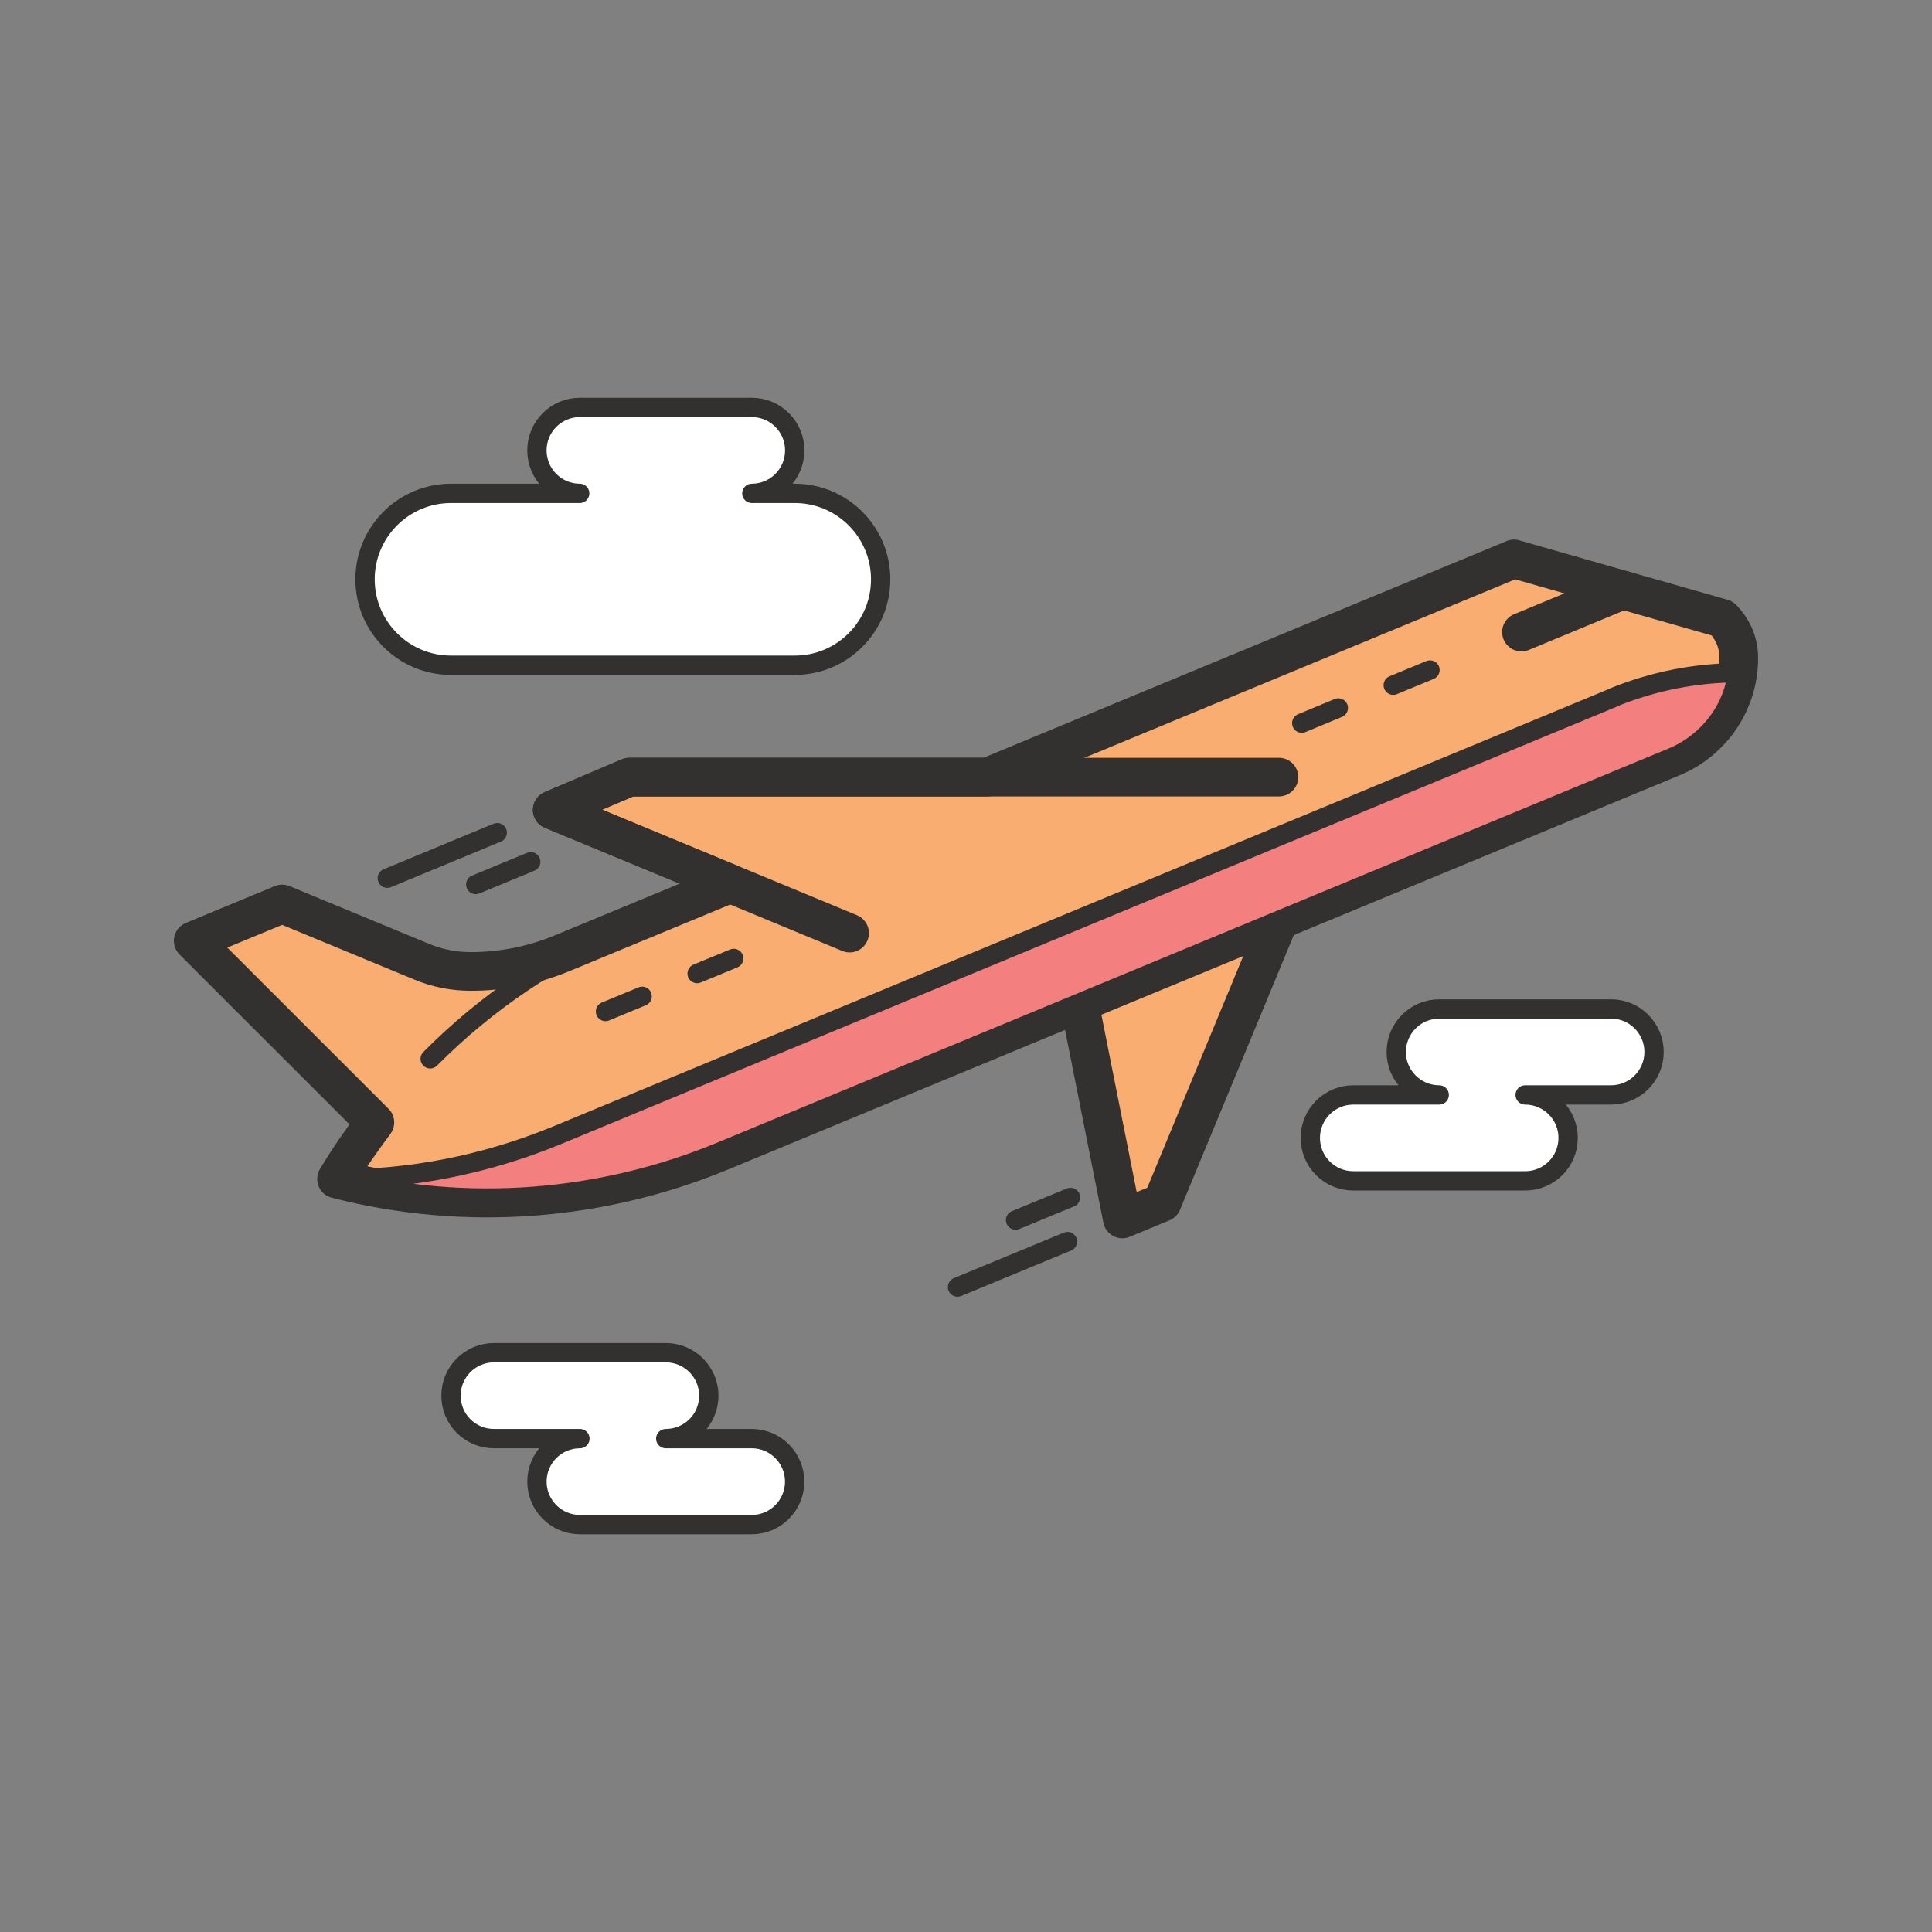 <?xml version="1.0" encoding="utf-8"?>
<!-- Generator: Adobe Illustrator 16.0.0, SVG Export Plug-In . SVG Version: 6.00 Build 0)  -->
<!DOCTYPE svg PUBLIC "-//W3C//DTD SVG 1.0//EN" "http://www.w3.org/TR/2001/REC-SVG-20010904/DTD/svg10.dtd">
<svg version="1.0" id="Layer_1" xmlns="http://www.w3.org/2000/svg" xmlns:xlink="http://www.w3.org/1999/xlink" x="0px" y="0px"
	 width="100px" height="100px" viewBox="0 0 100 100" enable-background="new 0 0 100 100" xml:space="preserve">
<rect x="0" y="0" width="100" height="100" fill="#808080" stroke="none"/>
<path fill="#F9AD70" stroke="#33312F" stroke-width="2" stroke-linecap="round" stroke-linejoin="round" stroke-miterlimit="10" d="
	M29.085,49.344c-1.451,0.599-3.04,0.938-4.712,0.938h-0.004c-0.86,0-1.733-0.161-2.576-0.517l-7.189-2.976L10,48.697l9.404,9.4
	c-0.699,0.938-1.377,1.902-1.985,2.928c6.767,1.737,13.726,1.129,19.885-1.416l49.265-20.411c0.687-0.283,1.286-0.695,1.799-1.208
	c0.521-0.513,0.929-1.121,1.207-1.803C89.853,35.532,90,34.815,90,34.063c0-0.391-0.078-0.769-0.217-1.112
	c-0.157-0.356-0.365-0.673-0.635-0.943l-10.789-3.08v0.004L51.104,40.223H32.578l-3.996,1.698l9.208,3.818L29.085,49.344z"/>
<path fill="#FFFFFF" stroke="#33312F" stroke-linecap="round" stroke-linejoin="round" stroke-miterlimit="10" d="M83.389,52.224
	h-8.896c-1.225,0-2.224,0.999-2.224,2.225c0,1.225,0.999,2.224,2.224,2.224h-4.447c-1.226,0-2.225,0.999-2.225,2.224
	c0,1.233,0.999,2.224,2.225,2.224h8.896c1.225,0,2.224-0.99,2.224-2.224c0-1.225-0.999-2.224-2.224-2.224h4.447
	c1.226,0,2.225-0.999,2.225-2.224C85.613,53.223,84.614,52.224,83.389,52.224z"/>
<path fill="#FFFFFF" stroke="#33312F" stroke-linecap="round" stroke-linejoin="round" stroke-miterlimit="10" d="M38.911,74.463
	h-4.452c1.229,0,2.229-0.99,2.229-2.224c0-1.225-0.999-2.224-2.229-2.224h-8.891c-1.229,0-2.224,0.999-2.224,2.224
	c0,1.233,0.995,2.224,2.224,2.224h4.448c-1.229,0-2.224,0.999-2.224,2.224c0,1.226,0.995,2.225,2.224,2.225h8.896
	c1.225,0,2.22-0.999,2.22-2.225C41.13,75.462,40.136,74.463,38.911,74.463z"/>
<path fill="#FFFFFF" stroke="#33312F" stroke-linecap="round" stroke-linejoin="round" stroke-miterlimit="10" d="M41.135,25.537
	L41.135,25.537h-2.22c1.229-0.004,2.22-0.999,2.22-2.224c0-1.229-0.995-2.224-2.224-2.224h-8.896c-1.229,0-2.224,0.995-2.224,2.224
	c0,1.225,0.99,2.22,2.215,2.224h-6.663l0,0c-2.454,0-4.448,1.994-4.448,4.448s1.994,4.448,4.448,4.448h17.792
	c2.458,0,4.448-1.994,4.448-4.448S43.593,25.537,41.135,25.537z"/>
<path fill="none" stroke="#33312F" stroke-linecap="round" stroke-linejoin="round" stroke-miterlimit="10" d="M20.047,45.457
	l5.69-2.358L20.047,45.457z"/>
<path fill="none" stroke="#33312F" stroke-linecap="round" stroke-linejoin="round" stroke-miterlimit="10" d="M49.562,66.618
	l5.689-2.354L49.562,66.618z"/>
<path fill="none" stroke="#33312F" stroke-linecap="round" stroke-linejoin="round" stroke-miterlimit="10" d="M52.567,63.152
	l2.841-1.173L52.567,63.152z"/>
<path fill="none" stroke="#33312F" stroke-linecap="round" stroke-linejoin="round" stroke-miterlimit="10" d="M24.625,45.782
	l2.845-1.177L24.625,45.782z"/>
<polygon fill="none" stroke="#33312F" stroke-width="2" stroke-linecap="round" stroke-linejoin="round" stroke-miterlimit="10" points="
	43.976,48.297 28.582,41.921 32.578,40.223 66.197,40.223 32.578,40.223 28.582,41.921 "/>
<path fill="none" stroke="#33312F" stroke-linecap="round" stroke-linejoin="round" stroke-miterlimit="10" d="M32.469,47.937
	c-3.796,1.577-7.267,3.905-10.203,6.867C25.203,51.842,28.673,49.514,32.469,47.937z"/>
<polygon fill="#F9AD70" stroke="#33312F" stroke-width="2" stroke-linecap="round" stroke-linejoin="round" stroke-miterlimit="10" points="
	66.197,47.642 60.151,62.24 58.092,63.092 55.868,51.911 "/>
<path fill="none" stroke="#33312F" stroke-width="2" stroke-linecap="round" stroke-linejoin="round" stroke-miterlimit="10" d="
	M83.997,30.541l-5.247,2.176L83.997,30.541z"/>
<path fill="none" stroke="#33312F" stroke-linecap="round" stroke-linejoin="round" stroke-miterlimit="10" d="M74.016,34.68
	l-1.902,0.786L74.016,34.68z"/>
<path fill="none" stroke="#33312F" stroke-linecap="round" stroke-linejoin="round" stroke-miterlimit="10" d="M69.272,36.644
	l-1.894,0.786L69.272,36.644z"/>
<path fill="none" stroke="#33312F" stroke-linecap="round" stroke-linejoin="round" stroke-miterlimit="10" d="M37.977,49.609
	l-1.894,0.782L37.977,49.609z"/>
<path fill="none" stroke="#33312F" stroke-linecap="round" stroke-linejoin="round" stroke-miterlimit="10" d="M33.238,51.568
	l-1.898,0.786L33.238,51.568z"/>
<path fill="#F3807E" stroke="#33312F" stroke-linecap="round" stroke-linejoin="round" stroke-miterlimit="10" d="M89.574,36.188
	c0.183-0.43,0.287-0.895,0.356-1.368c-2.154,0.013-4.335,0.425-6.446,1.29v0.009L28.821,58.766l0,0
	c-3.735,1.537-7.602,2.275-11.402,2.259c6.767,1.737,13.726,1.129,19.885-1.416l49.265-20.411c0.687-0.283,1.286-0.695,1.799-1.208
	C88.888,37.478,89.296,36.869,89.574,36.188z"/>
</svg>
